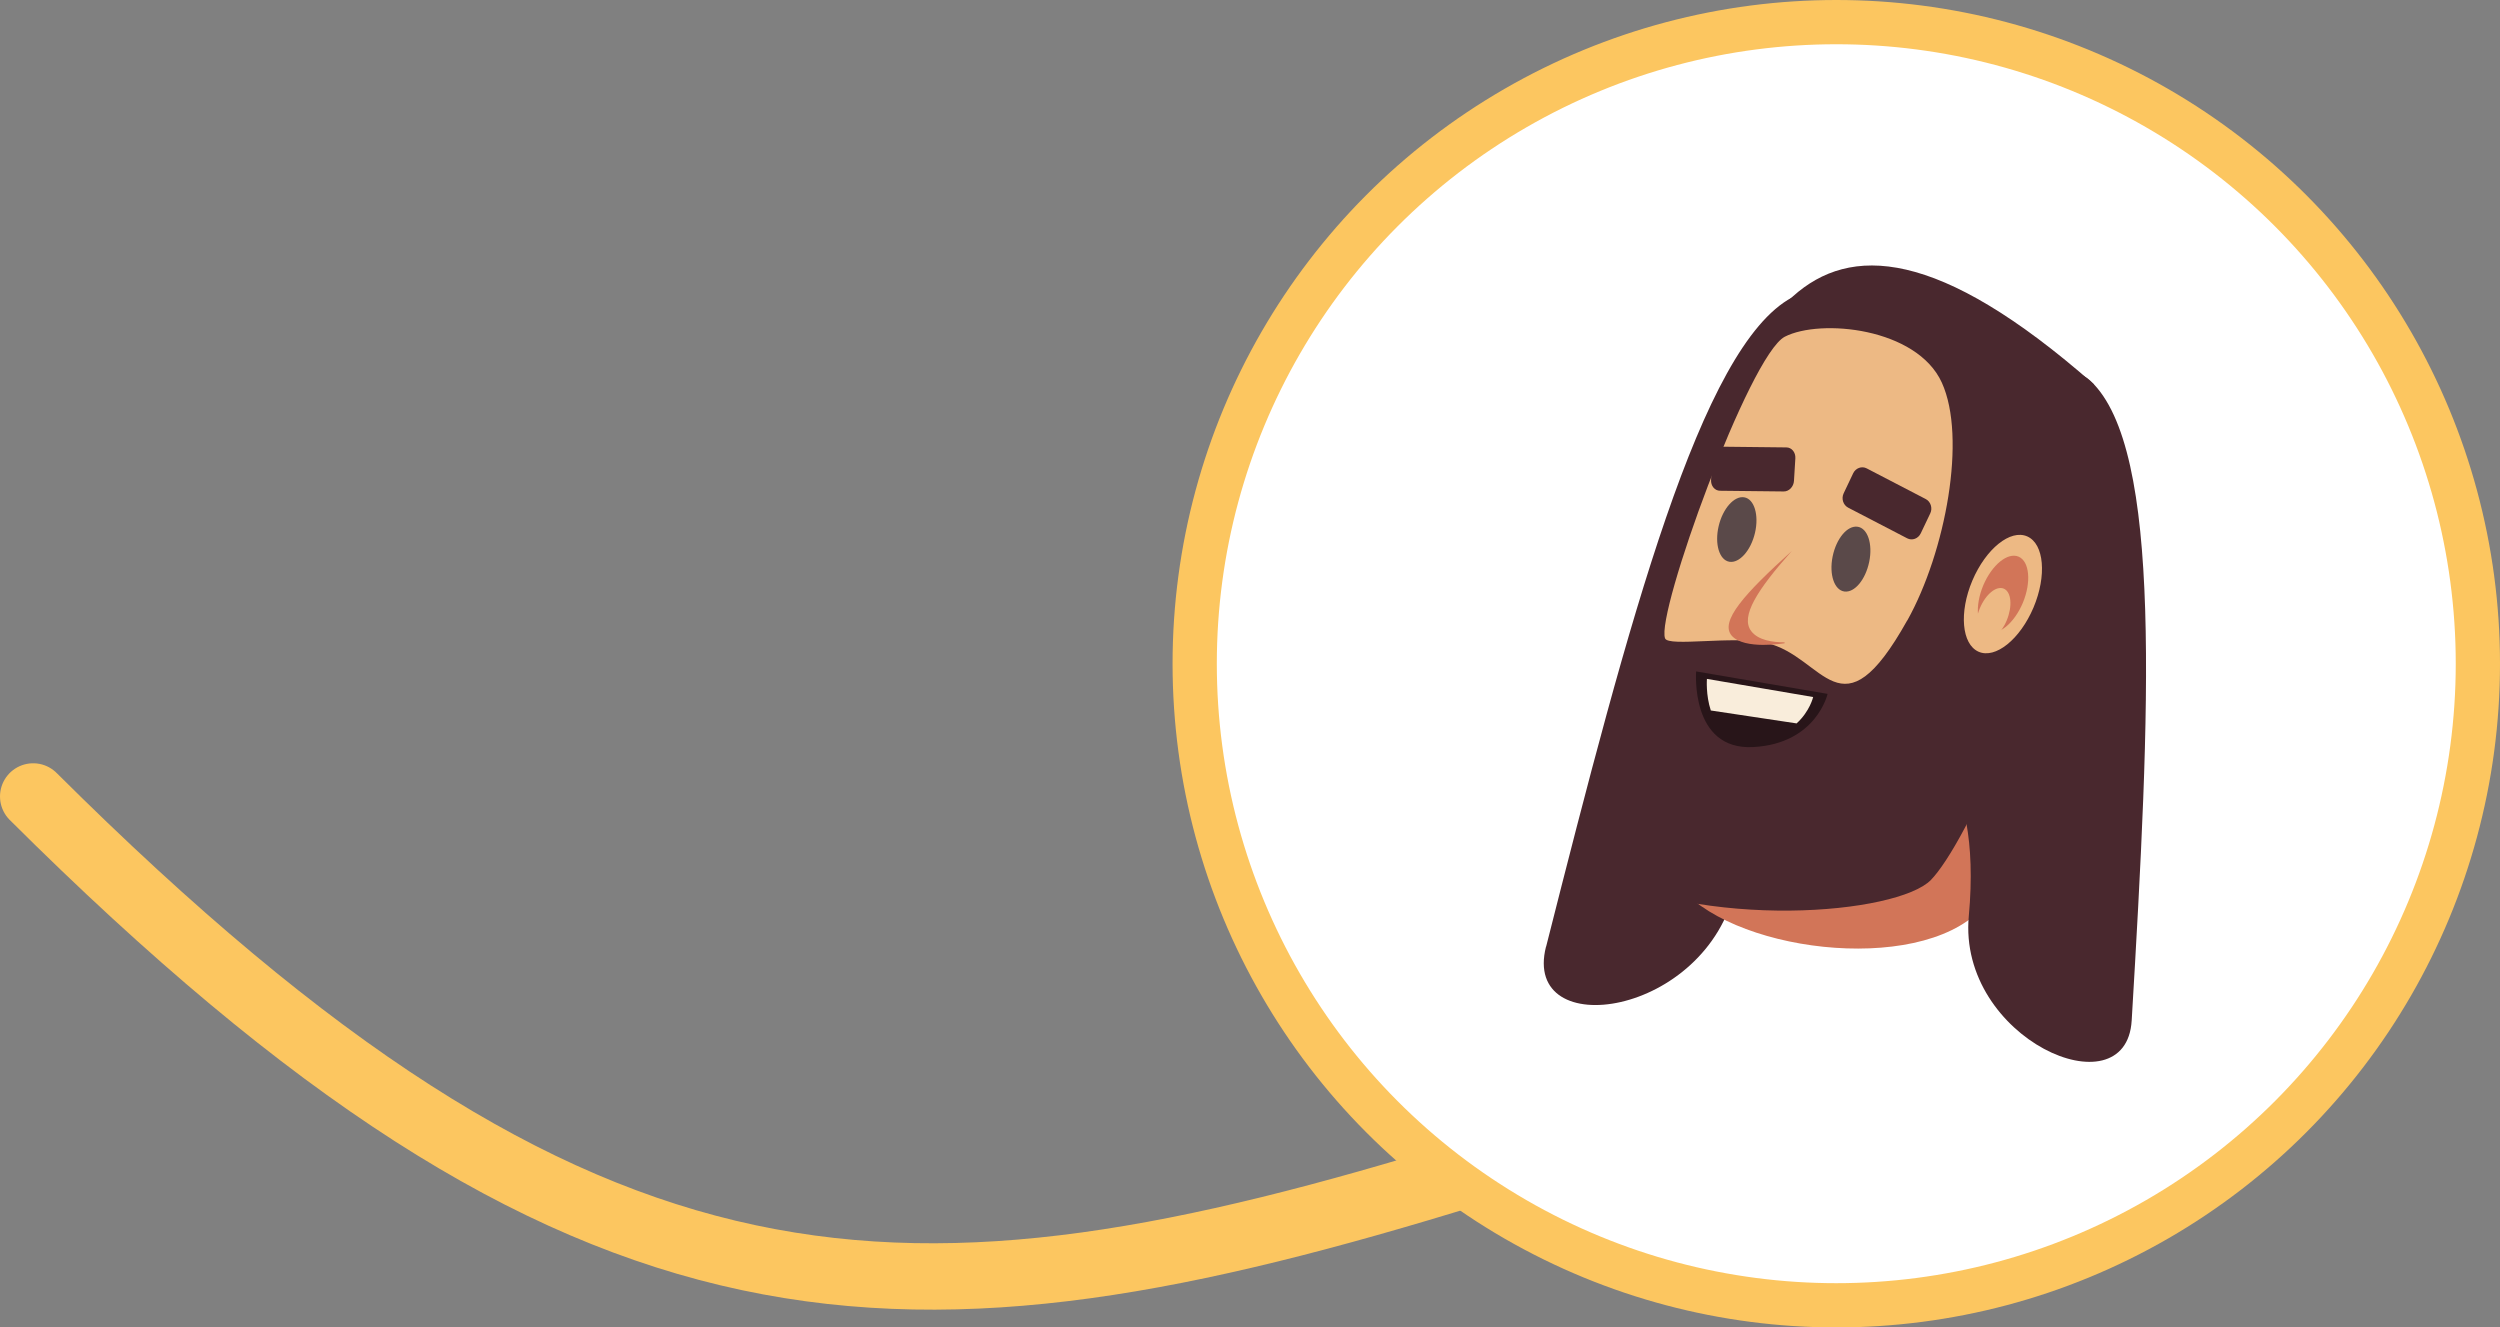 <svg width="113" height="60" viewBox="0 0 113 60" fill="none" xmlns="http://www.w3.org/2000/svg">
<rect x="0" y="0" width="113" height="60" fill="#808080" stroke="none"/>
<path d="M66.5 53C40.905 60.906 26.617 61.008 1.5 36" stroke="#FCC660" stroke-width="3" stroke-linecap="round"/>
<circle cx="30" cy="30" r="29" transform="matrix(-1 0 0 1 113 3.8147e-06)" fill="white" stroke="#FCC660" stroke-width="2"/>
<g clip-path="url(#clip0_940_3075)">
<path d="M69.884 42.79C73.627 28.012 76.889 15.648 81 13.445C85.117 11.243 83.411 32.322 83.411 32.322C83.411 32.322 80.062 32.788 78.449 40.095C77.153 45.977 68.769 47.169 69.879 42.79H69.884Z" fill="#49282E"/>
<path d="M78.828 28.737L90.483 28.197L89.544 41.101C86.646 44.119 78.04 43.007 75.758 39.878L78.833 28.737H78.828Z" fill="#D27558"/>
<path d="M94.646 17.374C92.987 29.897 88.777 38.242 87.274 39.777C85.77 41.312 77.07 42.117 71.455 39.211L75.65 23.781C78.838 17.051 80.502 4.952 94.646 17.374Z" fill="#49282E"/>
<path d="M86.211 28.044C87.942 24.941 88.902 19.778 87.771 17.295C86.641 14.812 82.281 14.393 80.674 15.219C79.072 16.051 74.836 27.747 75.261 28.854C75.411 29.251 78.361 28.721 79.839 29.06C82.478 29.664 83.188 33.444 86.206 28.044H86.211Z" fill="#EDB984"/>
<path d="M89.659 26.471C90.042 25.566 90.742 25.004 91.224 25.216C91.706 25.428 91.784 26.333 91.4 27.239C91.017 28.144 90.317 28.705 89.835 28.494C89.353 28.282 89.275 27.376 89.659 26.471Z" fill="#D27558"/>
<path d="M89.43 27.763C89.726 27.064 90.265 26.635 90.633 26.794C91.001 26.958 91.063 27.652 90.768 28.351C90.472 29.05 89.933 29.479 89.565 29.32C89.197 29.155 89.135 28.462 89.43 27.763Z" fill="#EDB984"/>
<path d="M96.352 46.136C97.187 32.078 97.762 20.292 94.496 17.221C91.23 14.15 86.579 33.19 86.579 33.19C86.579 33.19 89.627 34.519 88.99 41.403C88.477 46.941 96.103 50.298 96.352 46.131V46.136Z" fill="#49282E"/>
<path d="M89.15 26.243C89.762 24.803 90.872 23.908 91.634 24.247C92.396 24.586 92.52 26.026 91.914 27.461C91.307 28.896 90.193 29.796 89.43 29.457C88.668 29.118 88.544 27.678 89.15 26.243Z" fill="#EDB984"/>
<path d="M82.835 25.152C83.001 24.342 83.499 23.744 83.961 23.808C84.417 23.871 84.655 24.581 84.489 25.391C84.323 26.201 83.826 26.799 83.364 26.736C82.908 26.672 82.67 25.963 82.835 25.152Z" fill="#5A4949"/>
<path d="M84.375 21.171L87.045 22.558C87.268 22.674 87.362 22.966 87.248 23.204L86.817 24.109C86.703 24.348 86.428 24.448 86.206 24.332L83.535 22.945C83.312 22.828 83.219 22.537 83.333 22.299L83.763 21.393C83.877 21.155 84.152 21.054 84.375 21.171Z" fill="#49282E"/>
<path d="M77.682 23.786C77.869 22.982 78.392 22.399 78.843 22.479C79.294 22.558 79.512 23.278 79.326 24.083C79.139 24.888 78.615 25.47 78.164 25.391C77.713 25.311 77.495 24.591 77.682 23.786Z" fill="#5A4949"/>
<path d="M77.868 20.191L80.741 20.223C80.984 20.223 81.166 20.445 81.15 20.715L81.088 21.732C81.073 22.002 80.86 22.219 80.622 22.214L77.749 22.182C77.506 22.182 77.324 21.96 77.34 21.69L77.402 20.673C77.418 20.403 77.63 20.186 77.868 20.191Z" fill="#49282E"/>
<path d="M80.99 24.904C79.424 26.667 78.657 27.863 79.154 28.525C79.466 28.938 80.119 29.034 80.663 29.034V29.076C80.663 29.076 78.849 29.383 78.278 28.737C77.713 28.096 78.849 26.836 80.99 24.904Z" fill="#D27558"/>
<path d="M76.66 30.347L82.607 31.363C82.607 31.363 82.104 33.614 79.248 33.767C76.386 33.921 76.665 30.347 76.665 30.347H76.66Z" fill="#281519"/>
<path d="M77.329 32.115C77.096 31.411 77.153 30.686 77.153 30.686L81.954 31.506C81.954 31.506 81.809 32.147 81.207 32.698L77.335 32.115H77.329Z" fill="#F9EDDB"/>
<path d="M89.643 26.46C90.037 25.529 90.752 24.946 91.245 25.163C91.737 25.38 91.82 26.317 91.432 27.249C91.038 28.181 90.322 28.764 89.829 28.547C89.337 28.329 89.254 27.392 89.643 26.46Z" fill="#D27558"/>
<path d="M89.487 27.498C89.752 26.858 90.239 26.46 90.576 26.609C90.913 26.757 90.97 27.398 90.706 28.038C90.441 28.679 89.954 29.076 89.617 28.928C89.28 28.779 89.223 28.139 89.487 27.498Z" fill="#EDB984"/>
</g>
<defs>
<clipPath id="clip0_940_3075">
<rect width="27.22" height="36" fill="white" transform="matrix(-1 0 0 1 97 12)"/>
</clipPath>
</defs>
</svg>
